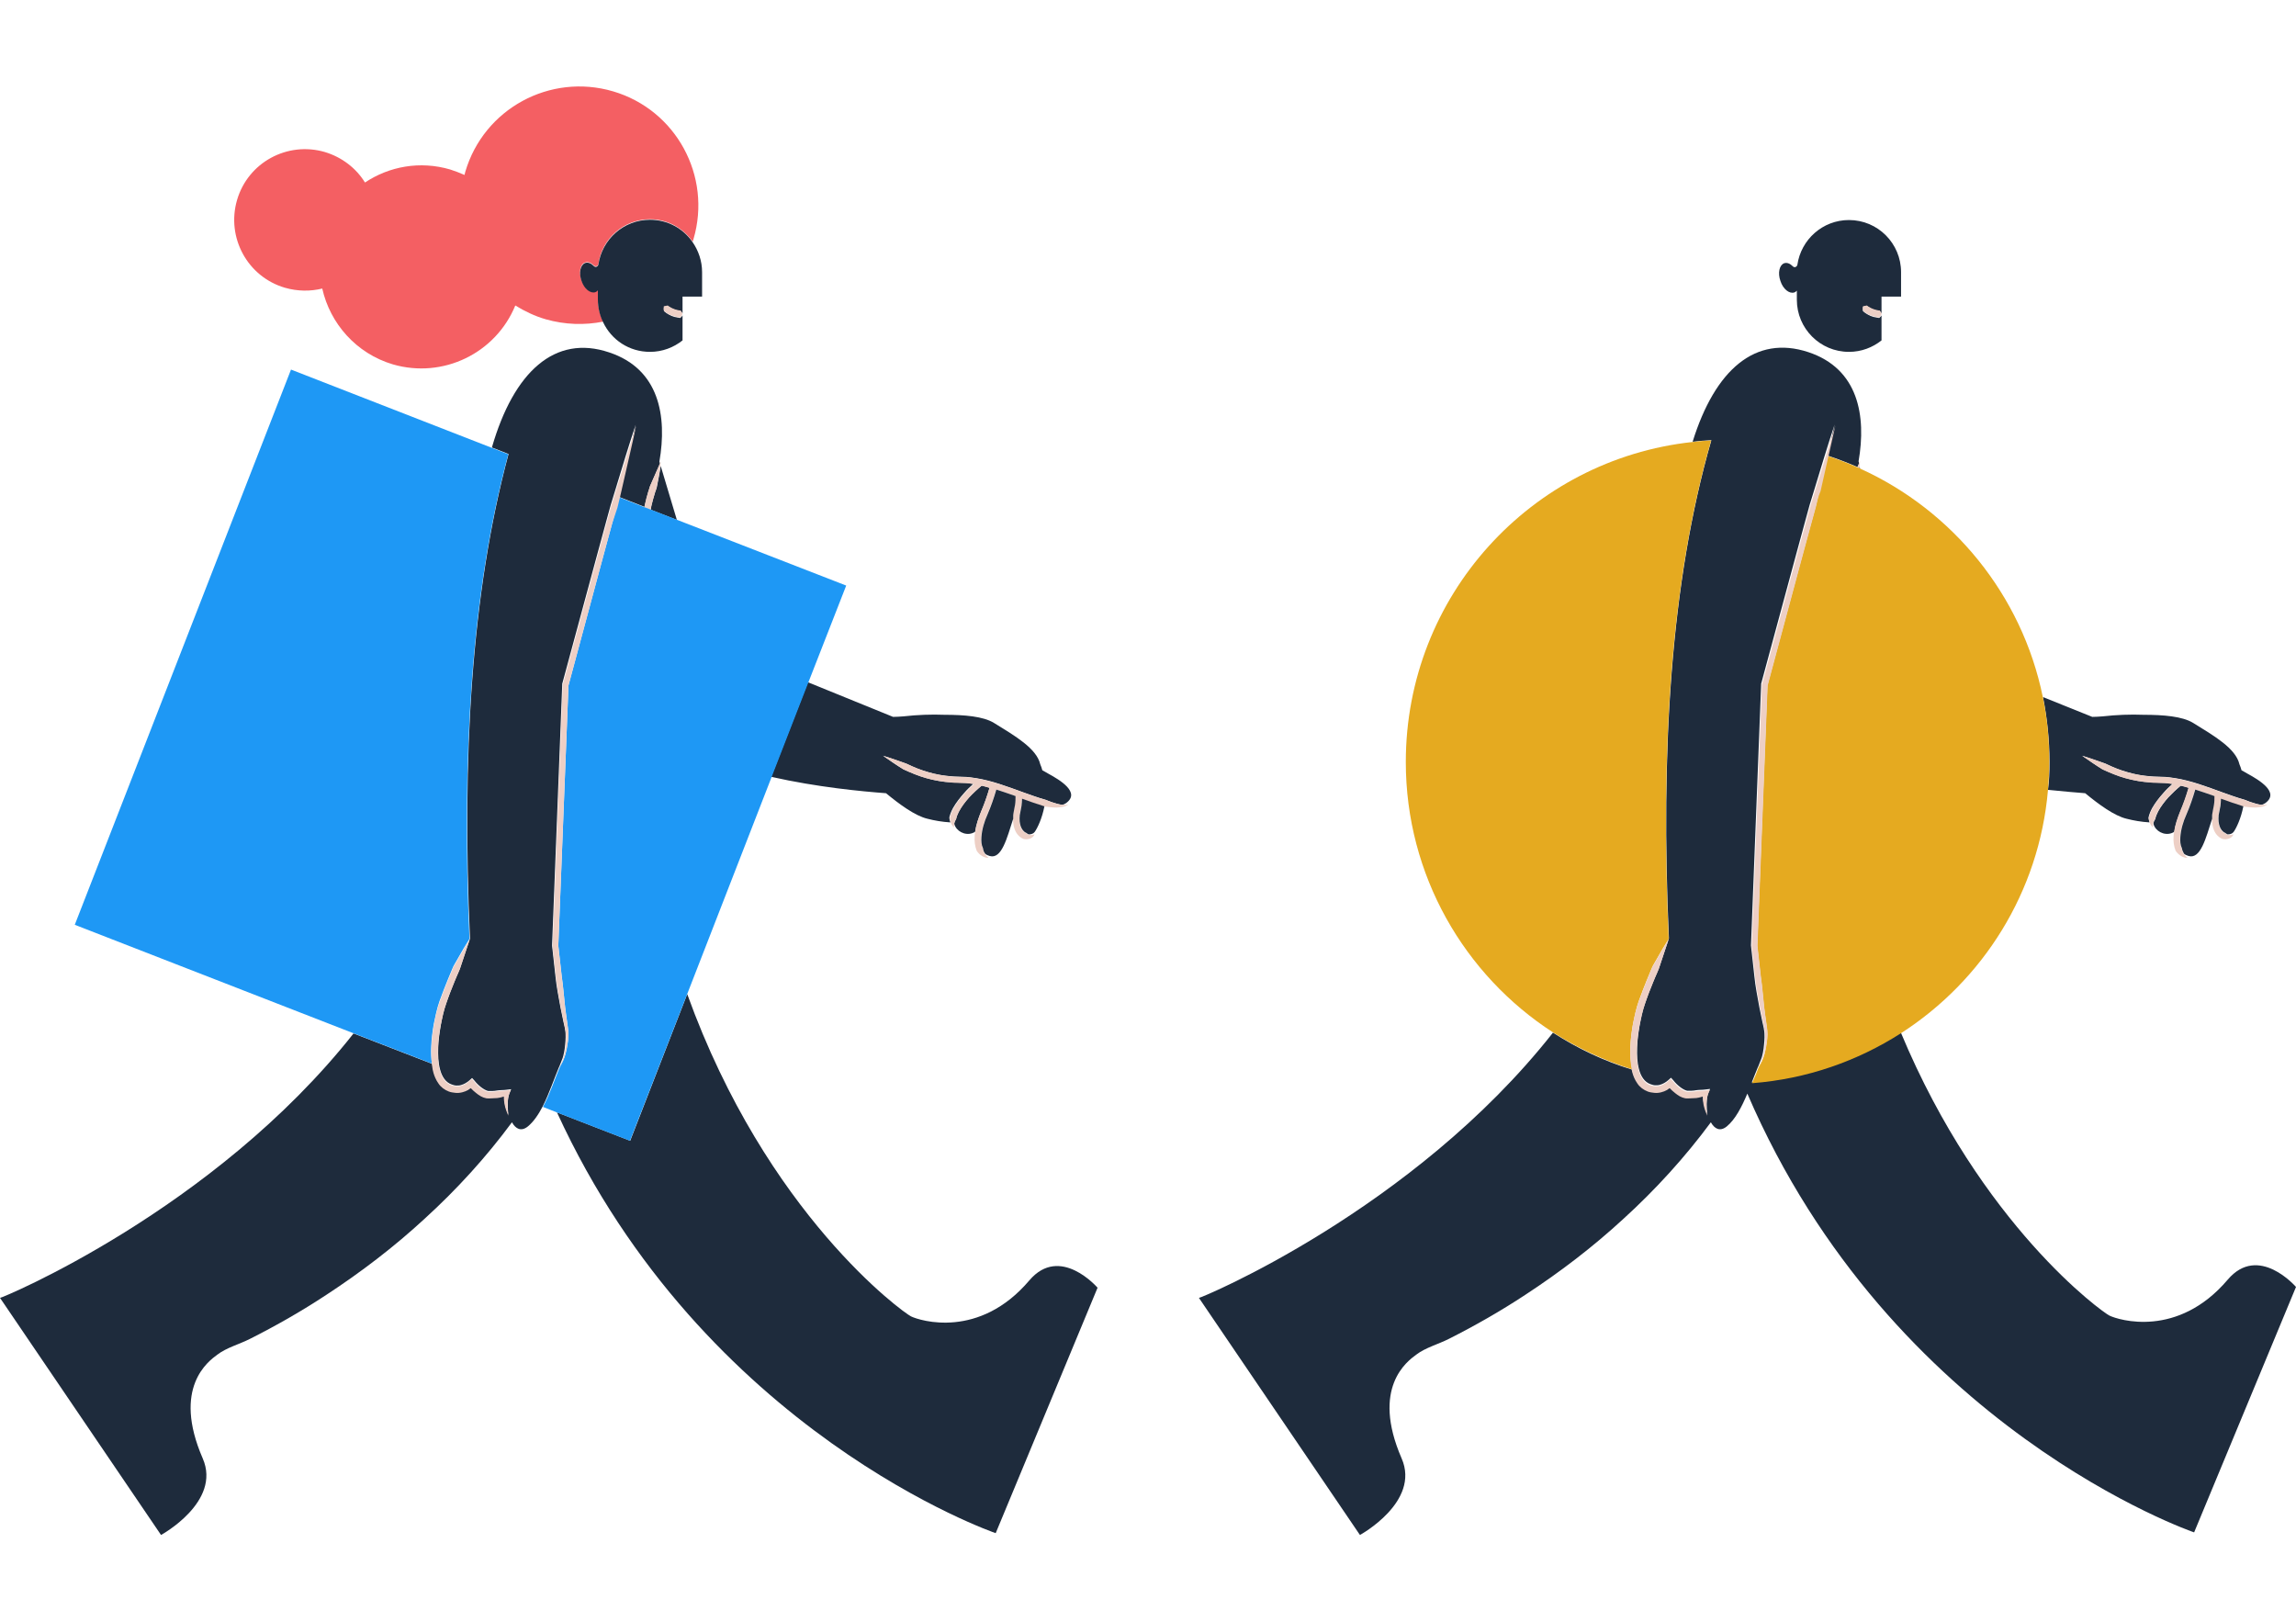 <svg width="1195" height="844" viewBox="0 0 1195 844" fill="none" xmlns="http://www.w3.org/2000/svg">
<path d="M338.304 114.105C324.609 114.105 313.219 124.275 311.456 137.428C311.32 138.512 309.964 138.919 309.151 138.241C307.659 136.749 306.032 136.071 304.54 136.614C301.964 137.427 301.151 141.631 302.642 145.834C304.134 150.037 307.388 152.749 309.829 151.8C310.371 151.664 310.778 151.258 311.185 150.851V155.597C311.185 159.801 312.134 163.732 313.897 167.394C304.269 169.292 294.1 169.021 284.066 166.173C278.371 164.546 273.082 161.97 268.201 158.987C258.031 183.801 230.641 197.225 204.471 189.632C185.352 183.937 171.793 168.343 167.725 150.173C161.623 151.665 154.979 151.664 148.335 149.766C128.809 144.071 117.69 123.597 123.385 104.071C129.08 84.545 149.555 73.427 169.081 79.122C178.03 81.834 185.352 87.528 189.963 94.986C202.573 86.579 218.573 83.596 234.302 88.206C236.878 89.02 239.319 89.969 241.76 91.054C241.895 90.511 242.031 89.969 242.167 89.426C251.794 56.612 286.235 37.9 319.049 47.528C351.863 57.155 370.575 91.596 360.948 124.41C360.812 124.953 360.677 125.359 360.541 125.766C355.524 118.715 347.524 114.105 338.304 114.105Z" fill="#F45F63"/>
<path d="M967.735 242.514L968.142 244.005C968.006 243.869 967.735 243.869 967.599 243.734C967.735 243.327 967.735 242.92 967.735 242.514Z" fill="#1E2B3C"/>
<path d="M1066.72 396.686C1066.72 385.025 1065.5 373.77 1063.33 362.787L1088.96 373.092C1090.72 373.092 1092.48 372.957 1094.38 372.821C1101.57 372.007 1109.02 371.737 1115.67 372.008C1126.11 372.008 1135.87 372.821 1141.43 376.211C1152.41 382.991 1163.67 389.5 1165.57 397.771C1165.97 398.72 1166.38 399.805 1166.65 400.889C1167.6 401.432 1168.69 401.974 1169.77 402.652C1175.74 405.906 1186.72 412.415 1178.99 417.975C1178.45 418.381 1177.91 418.517 1177.36 418.788C1177.23 418.788 1177.23 418.788 1177.09 418.788C1176.14 418.788 1175.06 418.517 1174.11 418.245C1172.08 417.703 1170.18 417.025 1168.28 416.211C1164.35 415.127 1160.41 413.635 1156.48 412.279C1148.62 409.432 1140.62 406.313 1132.08 404.957C1129.91 404.686 1127.74 404.279 1125.57 404.279C1123.4 404.144 1121.36 404.279 1119.33 404.008C1115.26 403.737 1111.19 403.059 1107.26 401.839C1103.33 400.754 1099.53 399.262 1095.74 397.364C1091.8 396.008 1087.74 394.516 1083.67 393.296C1087.19 395.737 1090.58 398.178 1094.24 400.347C1098.04 402.11 1102.11 403.737 1106.31 404.957C1110.52 406.178 1114.72 406.856 1119.06 407.127C1121.23 407.263 1123.4 407.262 1125.43 407.398C1127.19 407.398 1128.96 407.669 1130.72 407.941C1129.09 409.432 1127.47 410.924 1125.97 412.687C1123.8 415.127 1121.77 417.703 1120.14 420.551C1119.33 422.042 1118.65 423.67 1118.24 425.432C1118.24 426.246 1118.52 427.195 1118.79 428.008C1114.45 427.737 1110.52 427.059 1106.85 426.11C1100.48 424.619 1092.35 418.652 1085.29 412.822C1080.28 412.415 1073.63 411.873 1065.9 411.059C1066.58 406.449 1066.72 401.567 1066.72 396.686Z" fill="#1E2B3C"/>
<path d="M808.283 537.433C820.893 545.569 834.724 552.212 849.504 556.687C849.504 556.958 849.639 557.229 849.639 557.365C850.182 559.399 850.995 561.433 852.351 563.331C853.707 565.229 855.605 566.721 857.775 567.535C858.86 567.941 859.944 568.213 861.165 568.213C862.385 568.348 863.47 568.213 864.69 567.942C865.775 567.671 866.86 567.263 867.809 566.721C868.351 566.45 868.758 566.179 869.165 565.772C870.114 566.721 870.928 567.535 872.012 568.348C873.504 569.433 875.131 570.518 877.301 571.06C878.521 571.196 879.335 571.196 880.284 571.06L882.996 570.925C883.945 570.925 884.758 570.654 885.572 570.382C885.843 570.247 886.114 570.246 886.385 570.111C886.385 571.602 886.521 572.958 886.792 574.314C887.199 576.348 887.877 578.247 888.691 580.145C888.284 578.111 888.284 576.077 888.284 574.179C888.284 572.28 888.555 570.247 889.233 568.62L890.047 566.721L887.741 566.992C886.114 567.264 884.352 567.128 882.724 567.399C881.911 567.535 881.097 567.67 880.284 567.67C879.47 567.67 878.521 567.67 878.114 567.67C876.894 567.399 875.538 566.586 874.318 565.636C873.097 564.687 871.877 563.467 870.928 562.247L869.707 560.891L868.351 562.111C867.131 563.196 865.504 564.145 864.012 564.552C863.199 564.823 862.385 564.823 861.572 564.823C860.758 564.823 859.944 564.552 859.131 564.281C855.877 563.196 853.978 560.077 853.029 556.416C852.08 552.891 851.944 548.958 852.08 545.026C852.216 541.094 852.758 537.297 853.436 533.365C854.114 529.568 854.927 525.636 856.283 521.975C857.504 518.314 858.995 514.517 860.487 510.856C861.3 509.093 861.978 507.195 862.792 505.432C863.199 504.483 863.605 503.669 863.877 502.585L864.826 499.737L868.623 488.347C864.283 391.126 869.436 302.988 890.725 229.089C887.47 229.225 884.216 229.496 880.962 229.903C892.623 192.343 913.64 174.173 941.166 183.258C967.336 191.936 971.404 216.479 967.336 240.072L967.607 241.158C967.336 241.836 967.065 242.378 966.793 243.056C961.776 240.886 956.488 238.853 951.2 237.09C952.42 231.666 953.641 226.242 954.861 220.953C951.2 232.072 947.81 243.191 944.42 254.446C943.607 257.293 942.657 260.005 941.844 262.853L939.539 271.259L934.929 288.209L916.623 355.871V356.006V356.142L911.335 491.873V492.009V492.144L913.098 508.144C913.64 513.568 914.725 518.856 915.674 524.144C916.216 526.856 916.759 529.433 917.301 532.009C917.572 533.365 917.979 534.585 918.115 535.941C918.386 537.162 918.386 538.517 918.386 539.873C918.386 541.229 918.25 542.45 918.115 543.806C917.979 545.161 917.844 546.517 917.572 547.738C917.301 549.094 917.03 550.314 916.488 551.535L914.996 555.331V555.195C913.911 557.636 912.962 560.484 911.742 563.331C940.217 561.162 966.658 551.941 989.302 537.297C1031.2 637.773 1094.25 682.926 1097.91 684.689C1102.66 686.994 1133.44 696.621 1159.47 665.977C1175.47 647.129 1195 669.773 1195 669.773L1141.98 797.504C1141.98 797.504 984.556 743.673 909.437 569.162C906.589 575.942 903.199 582.586 898.725 586.247C895.199 589.095 892.352 587.467 890.453 584.078C877.029 602.247 861.707 619.061 845.029 634.248C829.164 648.892 811.944 662.044 793.91 673.841C781.164 682.248 767.875 689.842 754.18 696.757C748.892 699.469 741.841 701.367 737.095 705.028C732.485 708.418 713.502 722.113 729.502 758.995C739.4 781.64 707.807 798.86 707.807 798.86L624.009 675.469C624.416 675.875 735.468 629.909 808.283 537.433Z" fill="#1E2B3C"/>
<path d="M966.65 243.327C966.921 242.785 967.192 242.107 967.464 241.429C967.735 240.887 967.87 240.48 968.142 239.938C968.006 240.751 967.87 241.565 967.87 242.514C967.87 242.921 967.735 243.328 967.735 243.735C967.328 243.599 967.057 243.463 966.65 243.327Z" fill="#EDCFC5"/>
<path d="M1121.77 426.245C1122.04 424.889 1122.59 423.668 1123.26 422.312C1124.62 419.736 1126.52 417.296 1128.55 414.99C1130.59 412.821 1132.75 410.787 1135.06 408.889C1136.42 409.16 1137.77 409.567 1139.13 409.974C1139.13 409.974 1139.13 409.973 1139.13 410.109C1137.91 414.312 1136.55 418.38 1134.79 422.312C1133.43 425.702 1132.21 429.093 1131.67 432.889C1127.87 435.33 1123.13 433.432 1121.36 430.177C1121.09 429.635 1120.82 429.092 1120.82 428.414C1120.96 427.601 1121.36 426.923 1121.77 426.245Z" fill="#1E2B3C"/>
<path d="M1120.28 420.686C1121.91 417.703 1123.95 415.127 1126.12 412.821C1127.61 411.194 1129.23 409.567 1130.86 408.076C1129.1 407.804 1127.34 407.533 1125.57 407.533C1123.54 407.398 1121.23 407.534 1119.2 407.263C1114.86 406.991 1110.66 406.178 1106.45 405.093C1102.25 404.008 1098.32 402.246 1094.39 400.483C1090.72 398.178 1087.34 395.737 1083.81 393.432C1087.88 394.516 1091.95 396.144 1095.88 397.499C1099.67 399.262 1103.47 400.889 1107.4 401.974C1111.34 403.059 1115.4 403.737 1119.47 404.144C1121.51 404.279 1123.54 404.279 1125.71 404.415C1127.88 404.415 1130.05 404.686 1132.22 405.093C1140.76 406.584 1148.76 409.567 1156.62 412.415C1160.56 413.907 1164.49 415.262 1168.42 416.347C1170.32 417.161 1172.22 417.839 1174.25 418.381C1175.2 418.652 1176.29 418.788 1177.23 418.923C1177.37 418.923 1177.37 418.923 1177.51 418.923C1178.46 418.923 1179.4 418.924 1180.22 418.517C1179.4 419.195 1178.32 419.737 1177.23 419.873C1176.15 420.144 1175.07 420.144 1173.98 420.279C1171.81 420.279 1169.64 420.008 1167.47 419.737C1167.47 419.737 1167.47 419.737 1167.34 419.737C1163.4 418.652 1159.61 417.296 1155.81 415.805C1155.81 417.161 1155.68 418.381 1155.54 419.601L1155 422.449L1154.73 423.805C1154.73 424.212 1154.73 424.754 1154.59 425.161C1154.45 426.11 1154.59 426.923 1154.59 427.737C1154.73 428.551 1154.86 429.364 1155.13 430.178C1155.68 431.67 1156.62 433.025 1157.84 433.432C1158.25 433.839 1158.66 434.11 1159.2 434.246C1159.47 434.382 1159.61 434.381 1159.88 434.517C1160.69 434.652 1161.64 434.653 1162.45 434.11C1162.18 435.195 1161.23 436.009 1160.15 436.416C1159.06 436.822 1157.71 436.957 1156.49 436.551C1154.18 435.466 1152.69 433.432 1152.01 431.263C1151.61 430.178 1151.47 429.093 1151.34 428.008C1151.34 427.33 1151.2 426.788 1151.2 426.11C1151.2 425.703 1151.2 425.297 1151.2 424.754C1151.2 424.212 1151.2 423.669 1151.34 423.263L1151.61 421.771L1152.15 418.923C1152.42 417.432 1152.42 415.94 1152.42 414.313C1149.03 413.093 1145.78 411.872 1142.39 410.923C1142.39 410.923 1142.39 410.923 1142.39 411.059C1141.17 415.262 1139.67 419.601 1137.91 423.669C1136.28 427.601 1134.93 431.67 1134.66 435.738C1134.52 437.772 1134.79 439.805 1135.47 441.432C1135.61 442.381 1135.88 443.331 1136.42 444.144C1136.56 444.28 1136.56 444.416 1136.69 444.551C1137.23 445.229 1137.78 445.907 1138.59 446.449C1136.28 446.585 1133.84 444.958 1132.35 442.788C1131.4 440.347 1131.13 437.907 1131.27 435.602C1131.27 434.653 1131.4 433.839 1131.54 432.89C1132.08 429.229 1133.3 425.703 1134.66 422.313C1136.28 418.381 1137.78 414.313 1139 410.11C1139 410.11 1139 410.11 1139 409.975C1137.64 409.568 1136.28 409.296 1134.93 408.889C1132.62 410.788 1130.45 412.822 1128.42 414.991C1126.39 417.296 1124.49 419.737 1123.13 422.313C1122.45 423.533 1121.91 424.89 1121.64 426.246C1121.23 426.924 1120.83 427.601 1120.69 428.415C1120.56 429.093 1120.42 429.771 1120.56 430.585C1119.88 430.042 1119.34 429.229 1118.93 428.28C1118.66 427.466 1118.39 426.517 1118.39 425.703C1118.79 423.805 1119.47 422.178 1120.28 420.686Z" fill="#EDCFC5"/>
<path d="M1135.61 441.431C1134.8 439.804 1134.66 437.77 1134.8 435.736C1135.07 431.668 1136.29 427.6 1138.05 423.668C1139.82 419.6 1141.31 415.261 1142.53 411.058C1142.53 411.058 1142.53 411.057 1142.53 410.922C1145.92 412.007 1149.17 413.091 1152.56 414.312C1152.56 415.803 1152.56 417.295 1152.29 418.922L1151.75 421.769L1151.48 423.261C1151.34 423.804 1151.34 424.346 1151.34 424.753C1151.34 425.16 1151.34 425.566 1151.34 426.109C1148.09 436.143 1145.37 447.261 1139.14 445.499C1138.32 445.227 1137.51 444.957 1136.83 444.414C1136.7 444.279 1136.7 444.143 1136.56 444.007C1136.15 443.329 1135.75 442.38 1135.61 441.431Z" fill="#1E2B3C"/>
<path d="M1155.26 430.041C1154.99 429.363 1154.85 428.414 1154.72 427.601C1154.72 426.787 1154.58 425.837 1154.72 425.024C1154.72 424.617 1154.72 424.21 1154.85 423.668L1155.12 422.312L1155.67 419.465C1155.8 418.245 1155.94 416.888 1155.94 415.668C1159.73 417.024 1163.53 418.38 1167.46 419.6C1167.46 419.6 1167.46 419.6 1167.6 419.6C1166.38 425.973 1163.94 430.99 1162.58 432.889C1161.9 433.838 1160.82 434.245 1159.46 434.245C1158.92 433.974 1158.51 433.838 1158.11 433.431C1156.75 432.889 1155.8 431.533 1155.26 430.041Z" fill="#1E2B3C"/>
<path d="M979.276 154.106V163.191L978.327 161.835C977.92 161.835 977.513 161.699 977.106 161.699C976.293 161.564 975.479 161.292 974.801 161.021C974.123 160.75 973.309 160.343 972.632 159.936C972.36 159.665 971.954 159.529 971.682 159.258C971.004 159.394 970.462 159.53 969.648 159.665C969.513 160.479 969.513 161.156 969.648 161.97C970.055 162.241 970.462 162.648 970.869 162.919C971.682 163.462 972.632 164.004 973.581 164.411C974.53 164.818 975.479 165.089 976.564 165.225C977.106 165.36 977.513 165.36 978.055 165.496C978.462 165.089 979.004 164.682 979.276 164.14V177.157C974.665 180.818 968.835 183.123 962.326 183.123C947.275 183.123 935.207 170.919 935.207 156.004V151.258C934.8 151.665 934.394 152.072 933.851 152.208C931.275 153.021 928.021 150.445 926.665 146.242C925.173 142.038 926.122 137.97 928.563 137.021C930.055 136.478 931.682 137.157 933.173 138.648C933.987 139.462 935.207 138.919 935.478 137.834C937.377 124.682 948.631 114.512 962.326 114.512C977.377 114.512 989.445 126.715 989.445 141.631V154.377H979.276V154.106Z" fill="#1E2B3C"/>
<path d="M978.05 165.224C977.508 165.224 976.965 165.088 976.559 164.952C975.609 164.817 974.525 164.41 973.576 164.139C972.626 163.732 971.677 163.325 970.864 162.647C970.457 162.376 970.05 162.105 969.643 161.698C969.508 161.02 969.508 160.342 969.643 159.393C970.457 159.257 971.135 159.122 971.677 158.986C971.948 159.258 972.355 159.529 972.626 159.664C973.304 160.071 973.982 160.478 974.796 160.749C975.474 161.02 976.287 161.291 977.101 161.427C977.508 161.562 977.915 161.563 978.321 161.563L979.271 162.918V163.596C978.864 164.41 978.457 164.817 978.05 165.224Z" fill="#EDCFC5"/>
<path d="M868.498 488.618C866.328 492.008 864.294 495.533 862.396 498.923L860.904 501.5C860.362 502.314 859.955 503.263 859.548 504.212L857.243 509.771C855.752 513.432 854.26 517.229 852.904 521.026C851.548 524.958 850.735 528.89 849.921 532.822C849.243 536.754 848.701 540.823 848.565 544.89C848.43 548.687 848.565 552.619 849.514 556.551C834.87 551.941 821.039 545.433 808.293 537.297C762.191 507.466 731.682 455.533 731.682 396.549C731.682 310.175 796.903 239.123 880.837 230.038C884.091 229.632 887.345 229.36 890.6 229.225C869.311 303.26 864.159 391.397 868.498 488.618Z" fill="#E5AA20"/>
<path d="M915.268 555.602L917.03 552.077C917.573 550.856 918.115 549.501 918.386 548.28C918.793 546.924 919.064 545.568 919.2 544.348C919.471 542.992 919.742 541.636 919.742 540.28C919.878 538.924 919.878 537.568 919.742 536.077C919.607 534.721 919.335 533.365 919.2 532.009C918.793 529.297 918.522 526.72 918.115 524.008C917.844 521.296 917.573 518.72 917.302 516.008C917.03 513.296 916.759 510.72 916.352 508.008L914.59 492.143L919.878 356.684L938.048 289.158L942.658 272.209L944.963 263.801C945.641 260.954 946.319 258.107 946.997 255.259C948.353 249.293 949.709 243.191 951.065 237.225C956.353 238.987 961.506 240.886 966.658 243.191C966.929 243.327 967.336 243.462 967.607 243.598C967.743 243.733 968.014 243.734 968.15 243.869C1016.29 265.7 1052.35 309.632 1063.2 362.65C1065.51 373.633 1066.59 384.888 1066.59 396.549C1066.59 401.43 1066.32 406.312 1065.91 411.194C1061.3 464.347 1032.02 510.313 989.438 537.704C966.794 552.212 940.353 561.569 911.878 563.738C913.234 560.891 914.318 558.179 915.268 555.602Z" fill="#E5AA20"/>
<path d="M848.543 545.163C848.678 541.095 849.221 537.027 849.899 533.095C850.577 529.163 851.526 525.094 852.882 521.298C854.238 517.501 855.729 513.705 857.221 510.044L859.526 504.484C859.797 503.535 860.34 502.586 860.882 501.772L862.374 499.196C864.272 495.671 866.441 492.281 868.475 488.891L864.679 500.28L863.73 503.128C863.458 504.077 863.052 505.027 862.645 505.976C861.831 507.738 861.018 509.637 860.34 511.4C858.848 515.061 857.357 518.722 856.136 522.519C854.916 526.18 854.102 529.976 853.289 533.908C852.611 537.705 852.068 541.638 851.933 545.57C851.797 549.502 851.933 553.299 852.882 556.96C853.831 560.485 855.729 563.739 858.984 564.824C859.797 565.095 860.611 565.231 861.424 565.366C862.238 565.366 863.052 565.367 863.865 565.095C865.492 564.689 867.119 563.739 868.204 562.654L869.56 561.434L870.78 562.79C871.73 564.01 872.95 565.231 874.17 566.18C875.391 567.129 876.747 567.943 877.967 568.214C878.509 568.349 879.323 568.214 880.137 568.214C880.95 568.214 881.764 568.079 882.577 567.943C884.204 567.672 885.967 567.807 887.594 567.536L889.899 567.265L889.086 569.163C888.408 570.79 888.272 572.824 888.137 574.723C888.137 576.757 888.272 578.655 888.543 580.689C887.73 578.79 887.052 576.892 886.645 574.858C886.374 573.502 886.238 572.011 886.238 570.655C885.967 570.79 885.696 570.79 885.425 570.926C884.611 571.197 883.662 571.332 882.848 571.468L880.137 571.604C879.187 571.604 878.374 571.739 877.153 571.604C874.984 571.197 873.357 570.112 871.865 568.892C870.781 568.078 869.967 567.265 869.018 566.316C868.611 566.587 868.069 566.858 867.662 567.265C866.713 567.807 865.628 568.214 864.543 568.485C863.458 568.756 862.238 568.892 861.018 568.756C859.797 568.62 858.713 568.485 857.628 568.078C855.458 567.264 853.424 565.773 852.204 563.875C850.848 561.977 850.034 559.942 849.492 557.908C849.492 557.637 849.356 557.366 849.356 557.23C848.543 552.891 848.407 548.959 848.543 545.163Z" fill="#EDCFC5"/>
<path d="M945.1 263.937L942.795 272.344L938.185 289.294L920.015 356.82L914.727 492.279L916.489 508.144C916.896 510.856 917.167 513.432 917.438 516.144C917.71 518.856 917.981 521.432 918.252 524.144C918.523 526.856 918.93 529.432 919.337 532.144C919.472 533.5 919.744 534.72 919.879 536.212C920.015 537.568 920.015 538.924 919.879 540.415C919.744 541.771 919.472 543.127 919.337 544.483C919.066 545.839 918.794 547.195 918.523 548.415C918.116 549.771 917.71 550.992 917.167 552.212L915.405 555.738V555.873L916.896 552.077C917.303 550.856 917.71 549.501 917.981 548.28C918.252 546.924 918.388 545.703 918.523 544.348C918.659 542.992 918.794 541.636 918.794 540.415C918.794 539.059 918.659 537.839 918.523 536.483C918.252 535.263 917.981 533.907 917.71 532.551C917.167 529.975 916.625 527.263 916.083 524.686C915.133 519.398 914.049 514.11 913.506 508.686L911.743 492.686V492.551V492.415L917.032 356.684V356.548V356.413L935.337 288.751L939.947 271.801L942.252 263.395C943.066 260.547 944.015 257.835 944.829 254.988C948.354 243.869 951.744 232.615 955.27 221.496C954.049 226.92 952.829 232.344 951.608 237.632C950.252 243.598 948.897 249.699 947.541 255.666C946.32 258.242 945.778 261.09 945.1 263.937Z" fill="#EDCFC5"/>
<path d="M464.812 373.091C466.575 373.091 468.338 372.955 470.236 372.819C477.423 372.006 484.881 371.735 491.525 372.006C501.966 372.006 511.728 372.819 517.288 376.209C528.271 382.989 539.525 389.498 541.424 397.769C541.831 398.718 542.237 399.803 542.508 400.888C543.458 401.43 544.542 401.972 545.627 402.65C551.593 405.904 562.577 412.413 554.848 417.973C554.305 418.379 553.763 418.515 553.221 418.786C553.085 418.786 553.085 418.786 552.949 418.786C552 418.786 550.915 418.515 549.966 418.243C547.932 417.701 546.034 417.023 544.136 416.21C540.203 415.125 536.271 413.633 532.339 412.277C524.474 409.43 516.474 406.311 507.932 404.955C505.762 404.684 503.593 404.277 501.423 404.277C499.254 404.142 497.22 404.277 495.186 404.006C491.118 403.735 487.05 403.057 483.118 401.837C479.186 400.752 475.389 399.26 471.592 397.362C467.66 396.006 463.592 394.514 459.524 393.294C463.05 395.735 466.44 398.176 470.101 400.345C473.897 402.108 477.965 403.735 482.169 404.955C486.372 406.176 490.576 406.854 494.915 407.125C497.084 407.261 499.254 407.26 501.288 407.396C503.05 407.396 504.813 407.668 506.576 407.939C504.949 409.43 503.321 410.922 501.83 412.685C499.66 415.125 497.626 417.701 495.999 420.549C495.186 422.04 494.508 423.668 494.101 425.43C494.101 426.244 494.372 427.193 494.643 428.007C490.304 427.735 486.372 427.058 482.711 426.108C476.338 424.617 468.202 418.65 461.151 412.82C448.541 411.87 425.354 409.701 401.354 404.277L420.473 355.057L464.812 373.091Z" fill="#1E2B3C"/>
<path d="M339 263.395L339.813 260.141L340.762 256.886C340.898 256.344 341.034 255.802 341.305 255.259C341.441 254.717 341.712 254.174 341.847 253.632C342.525 249.971 343.339 246.31 343.881 242.514L352.288 270.581L338.729 265.293L339 263.395Z" fill="#1E2B3C"/>
<path d="M184.015 537.839L224.964 553.704C225.1 554.924 225.371 556.144 225.642 557.5C226.185 559.534 226.998 561.568 228.354 563.466C229.71 565.365 231.609 566.856 233.778 567.67C234.863 568.077 235.948 568.348 237.168 568.348C238.388 568.483 239.473 568.348 240.694 568.076C241.778 567.805 242.863 567.398 243.812 566.856C244.355 566.585 244.761 566.314 245.168 565.907C246.117 566.857 246.931 567.67 248.016 568.484C249.507 569.568 251.134 570.653 253.304 571.195C254.524 571.331 255.338 571.331 256.287 571.195L258.999 571.06C259.948 571.06 260.762 570.789 261.575 570.517C261.846 570.382 262.118 570.382 262.389 570.246C262.389 571.738 262.524 573.094 262.796 574.45C263.202 576.483 263.88 578.382 264.694 580.28C264.287 578.246 264.287 576.212 264.287 574.314C264.287 572.415 264.558 570.381 265.236 568.754L266.05 566.856L263.745 567.128C262.118 567.399 260.355 567.263 258.728 567.534C257.914 567.67 257.101 567.806 256.287 567.806C255.473 567.806 254.524 567.806 254.117 567.806C252.897 567.534 251.541 566.721 250.321 565.772C249.1 564.822 247.88 563.602 246.931 562.382L245.711 561.026L244.355 562.246C243.134 563.331 241.507 564.28 240.016 564.686C239.202 564.958 238.388 564.958 237.575 564.958C236.761 564.958 235.948 564.687 235.134 564.416C231.88 563.331 229.981 560.212 229.032 556.551C228.083 553.025 227.948 549.093 228.083 545.161C228.219 541.229 228.761 537.432 229.439 533.5C230.117 529.703 230.931 525.771 232.287 522.11C233.507 518.449 234.998 514.652 236.49 510.991C237.304 509.229 237.982 507.33 238.795 505.567C239.202 504.618 239.609 503.805 239.88 502.72L240.829 499.872L244.626 488.482C240.422 394.379 245.168 308.819 264.694 236.275L256.016 232.886C267.406 193.427 288.83 173.902 317.034 183.393C343.203 192.071 347.271 216.614 343.203 240.208L343.475 241.292C341.847 245.089 340.22 248.75 338.593 252.411C338.322 252.954 338.186 253.496 338.051 254.039C337.915 254.581 337.644 255.123 337.508 255.665L336.559 259.055L335.746 262.445L335.474 263.801L322.322 258.649C322.593 257.428 322.864 256.343 323.135 255.123C325.712 243.733 328.424 232.343 330.864 220.953C327.203 232.072 323.813 243.191 320.423 254.445C319.61 257.293 318.661 260.005 317.847 262.852L315.542 271.259L310.932 288.208L292.626 355.87V356.006V356.141L287.338 491.872V492.008V492.143L289.101 508.144C289.643 513.567 290.728 518.855 291.677 524.144C292.22 526.856 292.762 529.432 293.304 532.009C293.576 533.365 293.982 534.585 294.118 535.941C294.389 537.161 294.389 538.517 294.389 539.873C294.389 541.229 294.254 542.449 294.118 543.805C293.982 545.161 293.847 546.517 293.576 547.737C293.304 549.093 293.033 550.314 292.491 551.534L290.999 555.331V555.195C288.423 561.297 285.847 569.161 282.457 575.806C280.287 580.009 277.711 583.806 274.728 586.247C271.202 589.094 268.355 587.467 266.457 584.077C253.033 602.247 237.71 619.06 221.032 634.247C205.168 648.891 187.947 662.044 169.913 673.841C157.167 682.247 143.879 689.841 130.184 696.757C124.895 699.469 117.844 701.366 113.098 705.027C108.488 708.417 89.505 722.113 105.505 758.995C115.404 781.639 83.81 798.859 83.81 798.859L0.012 675.468C0.283 675.875 111.2 630.044 184.015 537.839Z" fill="#1E2B3C"/>
<path d="M357.688 517.365C399.044 632.079 470.232 683.198 474.164 685.097C478.91 687.402 509.69 697.029 535.724 666.384C551.724 647.536 571.25 670.181 571.25 670.181L518.232 797.911C518.232 797.911 366.501 745.978 289.89 578.925L327.992 593.706L357.688 517.365Z" fill="#1E2B3C"/>
<path d="M341.286 255.259C341.151 255.802 340.879 256.344 340.744 256.886L339.795 260.141L338.981 263.395L338.574 265.293L335.32 264.073L335.591 262.717L336.405 259.327L337.354 255.937C337.489 255.395 337.761 254.852 337.896 254.31C338.032 253.767 338.167 253.225 338.439 252.683C340.066 249.022 341.693 245.225 343.32 241.564C343.591 241.022 343.727 240.615 343.998 240.072C343.862 240.886 343.727 241.699 343.727 242.648C343.184 246.445 342.506 250.106 341.693 253.768C341.693 254.174 341.422 254.717 341.286 255.259Z" fill="#EDCFC5"/>
<path d="M497.628 426.245C497.899 424.889 498.442 423.668 499.12 422.312C500.476 419.736 502.374 417.296 504.408 414.99C506.442 412.821 508.611 410.787 510.917 408.889C512.272 409.16 513.628 409.567 514.984 409.974C514.984 409.974 514.984 409.973 514.984 410.109C513.764 414.312 512.408 418.38 510.645 422.312C509.289 425.702 508.069 429.093 507.527 432.889C503.73 435.33 498.984 433.432 497.221 430.177C496.95 429.635 496.679 429.092 496.679 428.414C496.95 427.601 497.221 426.923 497.628 426.245Z" fill="#1E2B3C"/>
<path d="M496.281 420.686C497.908 417.703 499.942 415.127 502.111 412.821C503.603 411.194 505.23 409.567 506.857 408.076C505.094 407.804 503.332 407.533 501.569 407.533C499.535 407.398 497.23 407.534 495.196 407.263C490.857 406.991 486.654 406.178 482.45 405.093C478.247 404.008 474.314 402.246 470.382 400.483C466.721 398.178 463.331 395.737 459.806 393.432C463.874 394.516 467.941 396.144 471.874 397.499C475.67 399.262 479.467 400.889 483.399 401.974C487.332 403.059 491.399 403.737 495.467 404.144C497.501 404.279 499.535 404.279 501.705 404.415C503.874 404.415 506.044 404.686 508.213 405.093C516.756 406.584 524.756 409.567 532.62 412.415C536.553 413.907 540.485 415.262 544.417 416.347C546.315 417.161 548.214 417.839 550.248 418.381C551.197 418.652 552.282 418.788 553.231 418.923C553.366 418.923 553.366 418.923 553.502 418.923C554.451 418.923 555.4 418.924 556.214 418.517C555.4 419.195 554.316 419.737 553.231 419.873C552.146 420.144 551.061 420.144 549.976 420.279C547.807 420.279 545.637 420.008 543.468 419.737C543.468 419.737 543.468 419.737 543.332 419.737C539.4 418.652 535.603 417.296 531.807 415.805C531.807 417.161 531.671 418.381 531.536 419.601L530.993 422.449L530.722 423.805C530.722 424.212 530.722 424.754 530.586 425.161C530.451 426.11 530.586 426.923 530.586 427.737C530.722 428.551 530.858 429.364 531.129 430.178C531.671 431.67 532.62 433.025 533.841 433.432C534.247 433.839 534.654 434.11 535.197 434.246C535.468 434.382 535.603 434.381 535.875 434.517C536.688 434.652 537.637 434.653 538.451 434.11C538.18 435.195 537.23 436.009 536.146 436.416C535.061 436.822 533.705 436.957 532.485 436.551C530.18 435.466 528.688 433.432 528.01 431.263C527.603 430.178 527.468 429.093 527.332 428.008C527.332 427.33 527.332 426.788 527.196 426.11C527.196 425.703 527.196 425.297 527.196 424.754C527.196 424.212 527.196 423.669 527.332 423.263L527.603 421.771L528.146 418.923C528.417 417.432 528.417 415.94 528.417 414.313C525.027 413.093 521.773 411.872 518.383 410.923C518.383 410.923 518.383 410.923 518.383 411.059C517.162 415.262 515.671 419.601 513.908 423.669C512.281 427.601 510.925 431.67 510.654 435.738C510.518 437.772 510.789 439.805 511.467 441.432C511.603 442.381 511.874 443.331 512.417 444.144C512.552 444.28 512.552 444.416 512.688 444.551C513.23 445.229 513.773 445.907 514.586 446.449C512.281 446.585 509.705 444.958 508.349 442.788C507.4 440.347 507.128 437.907 507.264 435.602C507.264 434.653 507.4 433.839 507.535 432.89C508.078 429.229 509.298 425.703 510.654 422.313C512.281 418.381 513.773 414.313 514.993 410.11C514.993 410.11 514.993 410.11 514.993 409.975C513.637 409.568 512.281 409.296 510.925 408.889C508.62 410.788 506.45 412.822 504.417 414.991C502.383 417.296 500.484 419.737 499.128 422.313C498.45 423.533 497.908 424.89 497.637 426.246C497.23 426.924 496.823 427.601 496.688 428.415C496.552 429.093 496.416 429.771 496.552 430.585C495.874 430.042 495.332 429.229 494.925 428.28C494.654 427.466 494.382 426.517 494.382 425.703C494.789 423.805 495.467 422.178 496.281 420.686Z" fill="#EDCFC5"/>
<path d="M511.611 441.431C510.798 439.804 510.662 437.77 510.798 435.736C511.069 431.668 512.289 427.6 514.052 423.668C515.815 419.6 517.306 415.261 518.526 411.058C518.526 411.058 518.526 411.057 518.526 410.922C521.916 412.007 525.171 413.091 528.561 414.312C528.561 415.803 528.561 417.295 528.289 418.922L527.747 421.769L527.476 423.261C527.34 423.804 527.34 424.346 527.34 424.753C527.34 425.16 527.34 425.566 527.34 426.109C524.086 436.143 521.374 447.261 515.137 445.499C514.323 445.227 513.51 444.957 512.832 444.414C512.696 444.279 512.696 444.143 512.56 444.007C512.018 443.329 511.747 442.38 511.611 441.431Z" fill="#1E2B3C"/>
<path d="M531.257 430.041C530.985 429.363 530.85 428.414 530.714 427.601C530.714 426.787 530.579 425.837 530.714 425.024C530.714 424.617 530.714 424.21 530.85 423.668L531.121 422.312L531.663 419.465C531.799 418.245 531.935 416.888 531.935 415.668C535.731 417.024 539.528 418.38 543.46 419.6C543.46 419.6 543.46 419.6 543.596 419.6C542.375 425.973 539.935 430.99 538.579 432.889C537.901 433.838 536.816 434.245 535.46 434.245C534.918 433.974 534.511 433.838 534.104 433.431C532.748 432.889 531.799 431.533 531.257 430.041Z" fill="#1E2B3C"/>
<path d="M355.244 154.104V163.189L354.295 161.833C353.888 161.833 353.482 161.698 353.075 161.698C352.261 161.562 351.448 161.291 350.77 161.02C350.092 160.748 349.278 160.341 348.6 159.934C348.329 159.663 347.922 159.528 347.651 159.256C346.973 159.392 346.431 159.528 345.617 159.664C345.482 160.477 345.482 161.155 345.617 161.968C346.024 162.24 346.431 162.647 346.838 162.918C347.651 163.46 348.6 164.003 349.549 164.409C350.499 164.816 351.448 165.088 352.533 165.223C353.075 165.359 353.482 165.358 354.024 165.494C354.431 165.087 354.973 164.68 355.244 164.138V177.155C350.634 180.816 344.804 183.121 338.295 183.121C327.447 183.121 318.227 176.884 313.888 167.664C312.125 164.138 311.176 160.07 311.176 155.867V151.121C310.769 151.528 310.362 151.935 309.82 152.07C307.244 152.884 303.989 150.308 302.634 146.104C301.142 141.901 302.091 137.832 304.532 136.883C306.023 136.341 307.651 137.019 309.142 138.511C309.956 139.324 311.176 138.782 311.447 137.697C313.346 124.544 324.6 114.375 338.295 114.375C347.38 114.375 355.516 118.85 360.397 125.901C363.516 130.375 365.414 135.798 365.414 141.629V154.376H355.244V154.104Z" fill="#1E2B3C"/>
<path d="M353.908 165.224C353.365 165.224 352.823 165.088 352.416 164.952C351.467 164.817 350.382 164.41 349.433 164.139C348.484 163.867 347.535 163.325 346.721 162.647C346.314 162.376 345.907 162.105 345.501 161.698C345.365 161.02 345.365 160.342 345.501 159.393C346.314 159.257 346.992 159.122 347.535 158.986C347.806 159.258 348.213 159.529 348.484 159.664C349.162 160.071 349.84 160.478 350.653 160.749C351.331 161.02 352.145 161.291 352.958 161.427C353.365 161.562 353.772 161.563 354.179 161.563L355.128 162.918V163.596C354.857 164.41 354.45 164.817 353.908 165.224Z" fill="#EDCFC5"/>
<path d="M291.269 555.603L293.032 552.077C293.574 550.857 294.117 549.501 294.388 548.281C294.795 546.925 295.066 545.568 295.201 544.348C295.473 542.992 295.744 541.636 295.744 540.28C295.879 538.924 295.879 537.569 295.744 536.077C295.608 534.721 295.337 533.365 295.201 532.009C294.795 529.297 294.523 526.721 294.117 524.009C293.845 521.297 293.574 518.721 293.303 516.009C293.032 513.297 292.761 510.721 292.354 508.009L290.591 492.144L295.879 356.684L314.049 289.158L318.659 272.209L320.965 263.802C321.371 262.175 321.778 260.412 322.185 258.785L335.338 263.938L338.592 265.158L352.151 270.446L440.424 304.752L420.763 355.058L401.644 404.278L357.711 517.229L327.88 593.705L289.778 578.925L282.591 576.078C286.117 569.569 288.693 561.705 291.269 555.603Z" fill="#1E98F5"/>
<path d="M244.343 488.619C242.174 492.009 240.14 495.534 238.241 498.924L236.75 501.501C236.207 502.314 235.801 503.263 235.394 504.213L233.089 509.771C231.597 513.432 230.106 517.23 228.75 521.026C227.394 524.958 226.58 528.89 225.767 532.823C225.089 536.755 224.546 540.823 224.411 544.891C224.275 547.739 224.411 550.586 224.818 553.569L183.868 537.704L38.917 481.296L151.461 192.344L255.869 233.022L264.547 236.412C245.021 308.956 240.275 394.516 244.343 488.619Z" fill="#1E98F5"/>
<path d="M224.539 545.163C224.675 541.095 225.217 537.027 225.895 533.095C226.573 529.163 227.522 525.094 228.878 521.298C230.234 517.501 231.726 513.705 233.217 510.044L235.522 504.484C235.793 503.535 236.336 502.586 236.878 501.772L238.37 499.196C240.268 495.671 242.438 492.281 244.471 488.891L240.675 500.28L239.726 503.128C239.454 504.077 239.048 505.027 238.641 505.976C237.827 507.738 237.014 509.637 236.336 511.4C234.844 515.061 233.353 518.722 232.132 522.519C230.912 526.18 230.098 529.976 229.285 533.908C228.607 537.705 228.064 541.638 227.929 545.57C227.793 549.502 227.929 553.299 228.878 556.96C229.827 560.485 231.726 563.739 234.98 564.824C235.793 565.095 236.607 565.231 237.421 565.366C238.234 565.366 239.048 565.367 239.861 565.095C241.488 564.689 243.116 563.739 244.2 562.654L245.556 561.434L246.777 562.79C247.726 564.01 248.946 565.231 250.167 566.18C251.387 567.129 252.743 567.943 253.963 568.214C254.506 568.349 255.319 568.214 256.133 568.214C256.946 568.214 257.76 568.079 258.573 567.943C260.201 567.672 261.963 567.807 263.59 567.536L265.896 567.265L265.082 569.163C264.404 570.79 264.268 572.824 264.133 574.723C264.133 576.757 264.268 578.655 264.54 580.689C263.726 578.79 263.048 576.892 262.641 574.858C262.37 573.502 262.234 572.011 262.234 570.655C261.963 570.79 261.692 570.79 261.421 570.926C260.607 571.197 259.658 571.332 258.845 571.468L256.133 571.604C255.183 571.604 254.37 571.739 253.15 571.604C250.98 571.197 249.353 570.112 247.861 568.892C246.777 568.078 245.963 567.265 245.014 566.316C244.607 566.587 244.065 566.858 243.658 567.265C242.709 567.807 241.624 568.214 240.539 568.485C239.454 568.756 238.234 568.892 237.014 568.756C235.793 568.62 234.709 568.485 233.624 568.078C231.454 567.264 229.42 565.773 228.2 563.875C226.844 561.977 226.031 559.942 225.488 557.908C225.217 556.688 224.946 555.468 224.81 554.112C224.403 550.858 224.403 548.01 224.539 545.163Z" fill="#EDCFC5"/>
<path d="M318.651 272.344L314.041 289.294L295.871 356.82L290.583 492.279L292.346 508.144C292.753 510.856 293.024 513.432 293.295 516.144C293.566 518.856 293.837 521.432 294.108 524.144C294.38 526.856 294.786 529.432 295.193 532.144C295.329 533.5 295.6 534.72 295.736 536.212C295.871 537.568 295.871 538.924 295.736 540.415C295.6 541.771 295.329 543.127 295.193 544.483C294.922 545.839 294.651 547.195 294.38 548.415C293.973 549.771 293.566 550.992 293.024 552.212L291.261 555.738V555.873L292.752 552.077C293.159 550.856 293.566 549.501 293.837 548.28C294.109 546.924 294.244 545.703 294.38 544.348C294.515 542.992 294.651 541.636 294.651 540.415C294.651 539.059 294.515 537.839 294.38 536.483C294.108 535.263 293.837 533.907 293.566 532.551C293.024 529.975 292.481 527.263 291.939 524.686C290.99 519.398 289.905 514.11 289.363 508.686L287.6 492.686V492.551V492.415L292.888 356.684V356.548V356.413L311.193 288.751L315.804 271.801L318.109 263.395C318.922 260.547 319.872 257.835 320.685 254.988C324.211 243.869 327.601 232.615 331.126 221.496C328.685 232.886 325.973 244.276 323.397 255.666C323.126 256.886 322.855 257.971 322.583 259.191C322.177 260.818 321.77 262.581 321.363 264.209L318.651 272.344Z" fill="#EDCFC5"/>
</svg>

